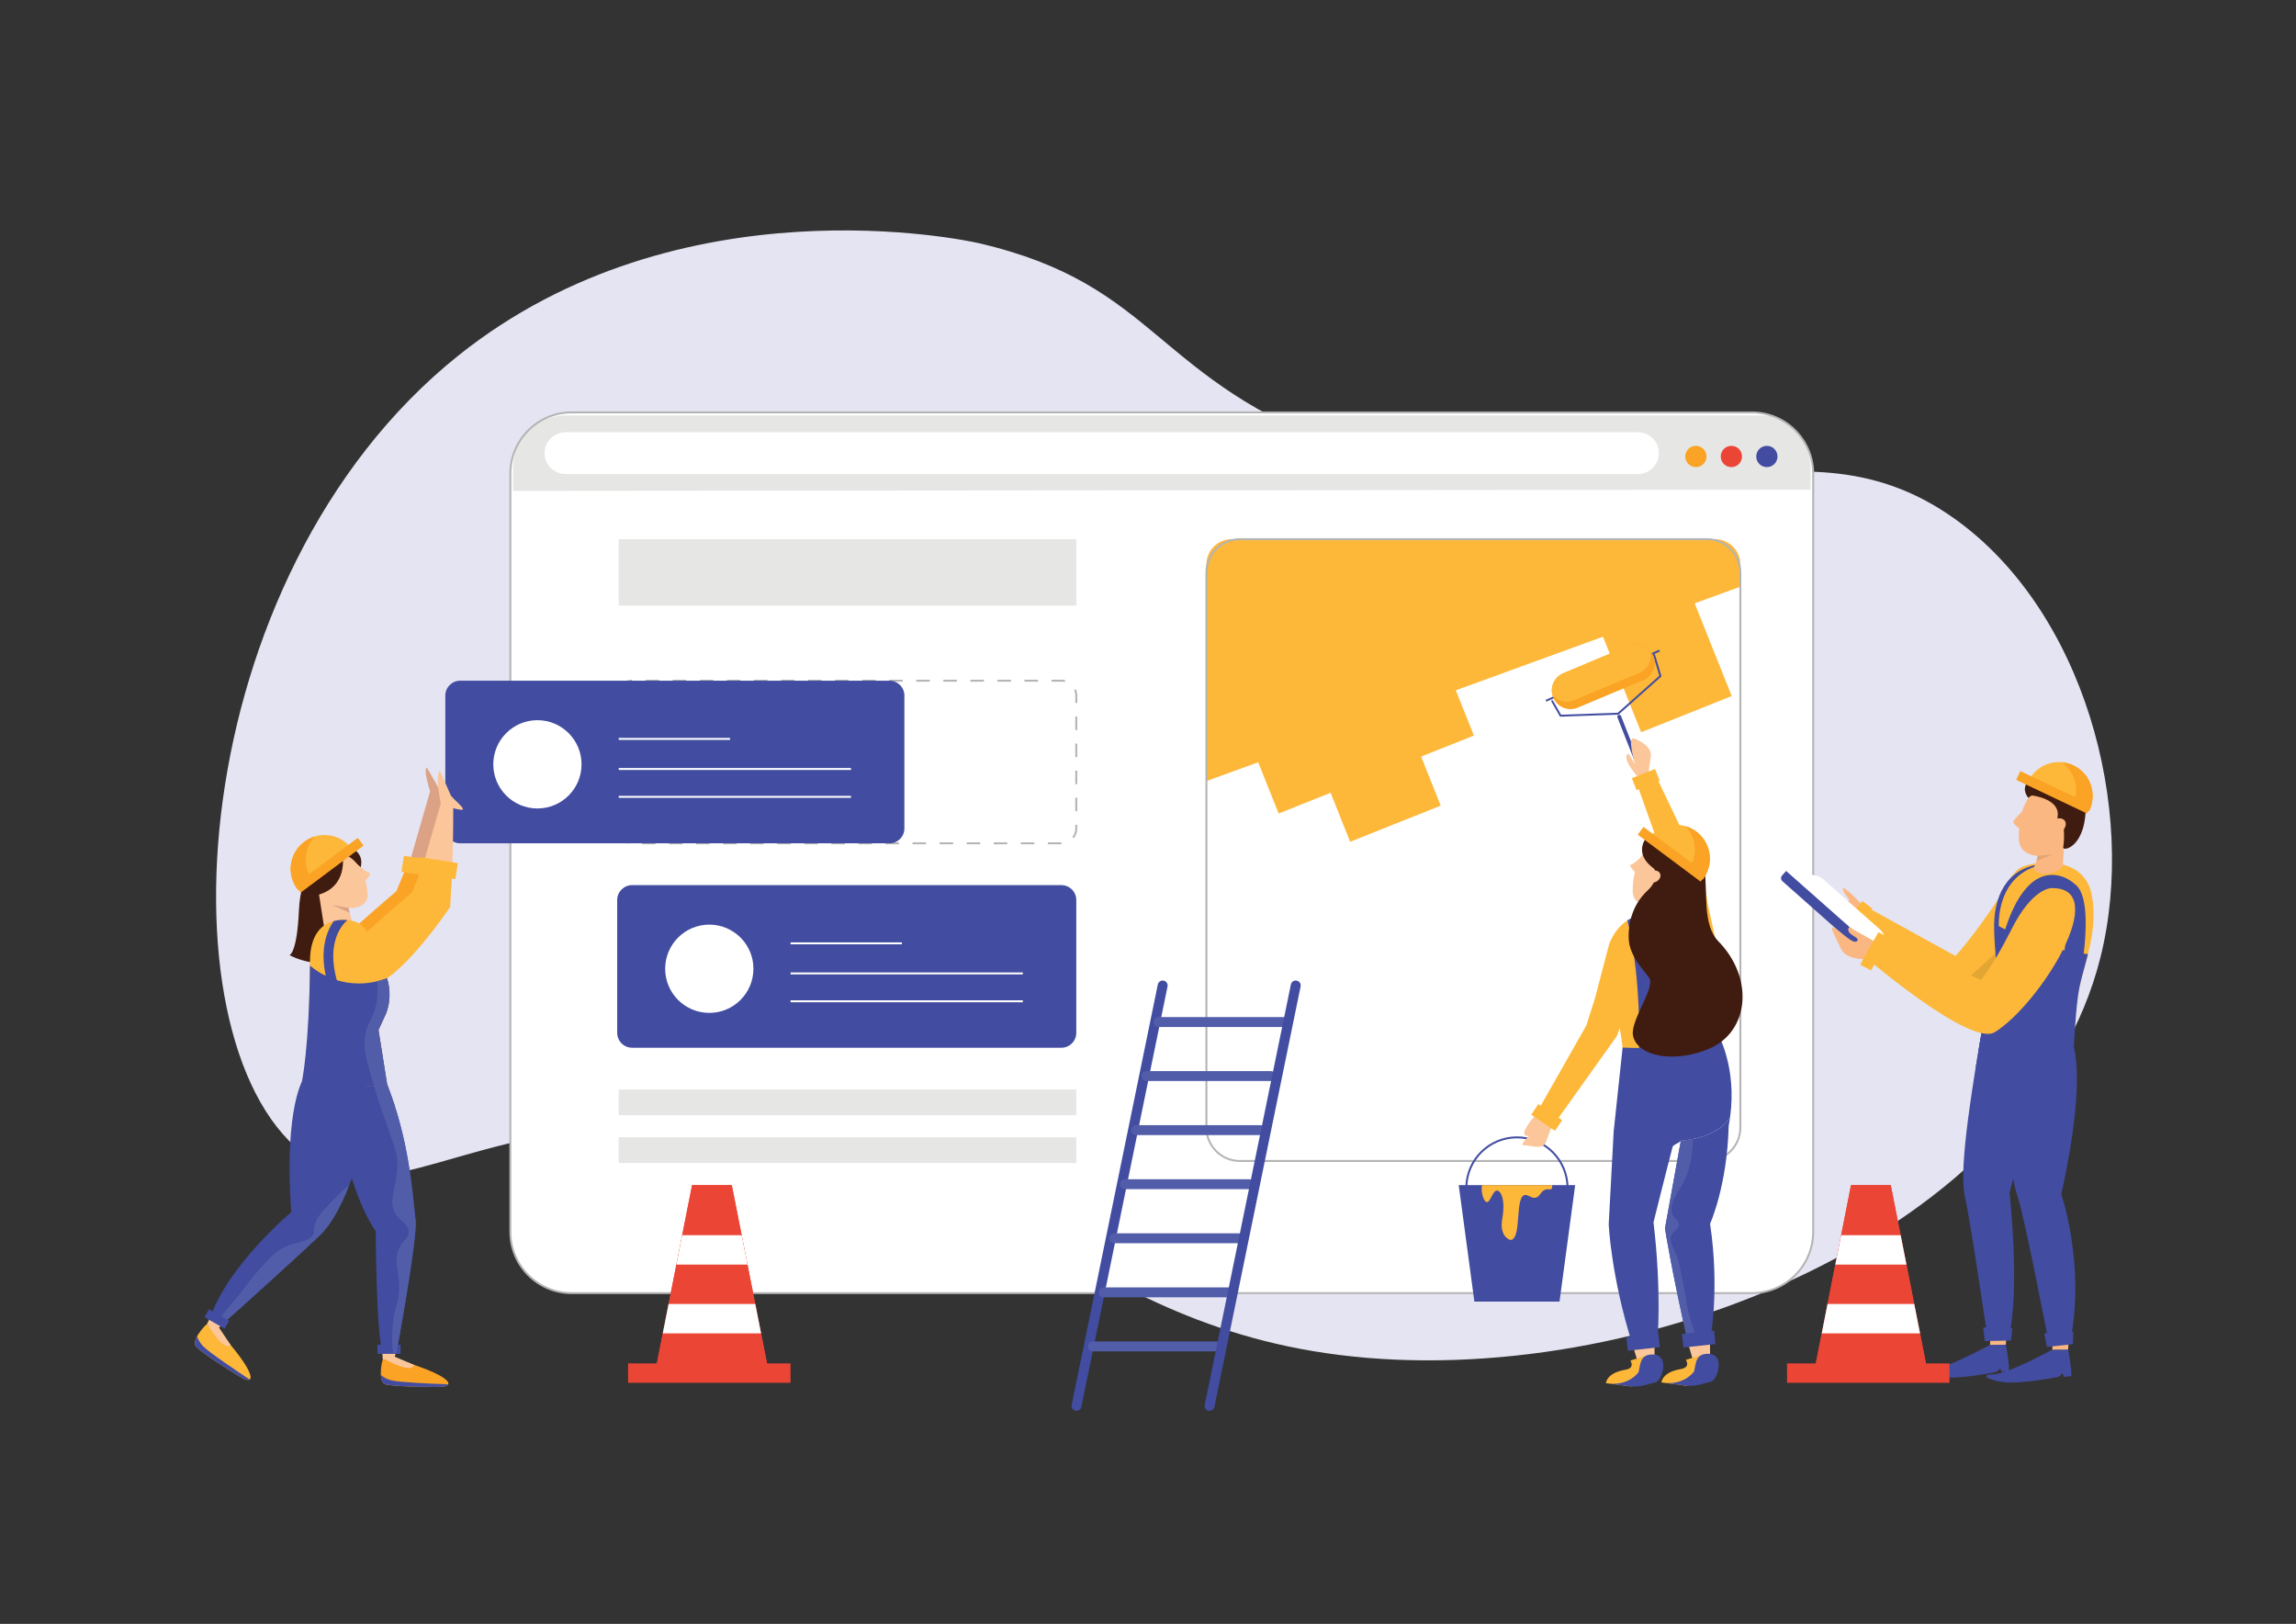 <?xml version="1.0" encoding="utf-8"?>
<!-- Generator: Adobe Illustrator 16.0.0, SVG Export Plug-In . SVG Version: 6.00 Build 0)  -->
<!DOCTYPE svg PUBLIC "-//W3C//DTD SVG 1.1//EN" "http://www.w3.org/Graphics/SVG/1.1/DTD/svg11.dtd">
<svg version="1.1" id="Layer_1" xmlns="http://www.w3.org/2000/svg" xmlns:xlink="http://www.w3.org/1999/xlink" x="0px" y="0px"
	 width="1190.55px" height="841.89px" viewBox="0 0 1190.55 841.89" enable-background="new 0 0 1190.55 841.89"
	 xml:space="preserve">
<rect x="0" y="0" width="1190.55" height="841.89" fill="#333333" stroke="none"/>
<g>
	<path fill="#E4E4F2" d="M237.809,184.229c114.852-91.725,263.509-59.604,269.691-58.167
		c93.931,21.822,89.712,70.782,192.132,107.524c149.484,53.622,228.035-25.716,313.762,35.254
		c66.997,47.65,95.066,150.2,75.794,227.388c-35.647,142.781-240.003,225.699-394.842,206.235
		C546.51,683.875,507.547,579.97,343.57,582.597c-106.046,1.702-142.225,46-183.32,17.63
		C81.351,545.753,93.975,299.099,237.809,184.229z"/>
	<path fill="#FFFFFF" d="M908.386,670.41H296.448c-17.573,0-31.816-14.245-31.816-31.816V245.616
		c0-17.573,14.244-31.816,31.816-31.816h611.938c17.571,0,31.815,14.243,31.815,31.816v392.978
		C940.201,656.165,925.957,670.41,908.386,670.41z"/>
	<path fill="#E6E6E5" d="M914.157,215.372H295.019c-16.131-0.62-29.458,10.392-28.974,29.032v10.097l672.807-0.621v-11.51
		C938.853,228.072,927.581,215.372,914.157,215.372z"/>
	<g>
		<path fill="#424CA0" d="M550.355,543.197h-222.59c-4.271,0-7.732-3.462-7.732-7.732v-68.842c0-4.271,3.462-7.732,7.732-7.732
			h222.59c4.271,0,7.732,3.462,7.732,7.732v68.842C558.088,539.735,554.626,543.197,550.355,543.197z"/>
		<circle fill="#FFFFFF" cx="367.794" cy="502.248" r="22.883"/>
		<g>
			<line fill="none" stroke="#FFFFFF" stroke-miterlimit="10" x1="409.947" y1="504.658" x2="530.387" y2="504.658"/>
			<line fill="none" stroke="#FFFFFF" stroke-miterlimit="10" x1="409.947" y1="489.073" x2="467.657" y2="489.073"/>
			<line fill="none" stroke="#FFFFFF" stroke-miterlimit="10" x1="409.947" y1="519.11" x2="530.387" y2="519.11"/>
		</g>
	</g>
	<path fill="#FDB839" d="M902.43,304.167v-11.51c0-7.247-5.876-13.121-13.119-13.121H638.683c-7.243,0-13.119,5.874-13.119,13.121
		v112.306L902.43,304.167z"/>
	
		<rect x="695.371" y="287.204" transform="matrix(0.929 -0.371 0.371 0.929 -74.995 291.763)" fill="#FDB839" width="50.557" height="107.102"/>
	<path fill="none" stroke="#B4B4B4" stroke-miterlimit="10" d="M885.098,601.905H642.896c-9.57,0-17.332-7.762-17.332-17.335V296.87
		c0-9.573,7.762-17.333,17.332-17.333h242.202c9.57,0,17.332,7.76,17.332,17.333V584.57
		C902.43,594.144,894.668,601.905,885.098,601.905z"/>
	
		<rect x="678.179" y="323.581" transform="matrix(0.929 -0.371 0.371 0.929 -89.716 287.931)" fill="#FDB839" width="50.556" height="107.102"/>
	
		<rect x="651.615" y="363.408" transform="matrix(0.929 -0.371 0.371 0.929 -95.906 278.941)" fill="#FDB839" width="50.557" height="50.559"/>
	
		<rect x="835.52" y="300.617" transform="matrix(0.929 -0.371 0.371 0.929 -63.444 343.476)" fill="#FDB839" width="50.557" height="71.96"/>
	<rect x="320.822" y="279.536" fill="#E6E6E5" width="237.266" height="34.466"/>
	<rect x="320.822" y="564.848" fill="#E6E6E5" width="237.266" height="13.297"/>
	<rect x="320.822" y="589.627" fill="#E6E6E5" width="237.266" height="13.297"/>
	<g>
		<path fill="none" stroke="#B4B4B4" stroke-miterlimit="10" stroke-dasharray="7.016,7.016" d="M550.355,437.211h-222.59
			c-4.271,0-7.732-3.461-7.732-7.732v-68.842c0-4.271,3.462-7.732,7.732-7.732h222.59c4.271,0,7.732,3.461,7.732,7.732v68.842
			C558.088,433.75,554.626,437.211,550.355,437.211z"/>
	</g>
	<g>
		<circle fill="#FAA324" cx="879.378" cy="236.66" r="5.513"/>
		<circle fill="#EB4535" cx="897.78" cy="236.66" r="5.513"/>
		<circle fill="#424CA0" cx="916.179" cy="236.66" r="5.513"/>
	</g>
	<path fill="#FFFFFF" d="M849.344,245.758H293.231c-5.982,0-10.833-4.85-10.833-10.833l0,0c0-5.984,4.851-10.834,10.833-10.834
		h556.112c5.982,0,10.832,4.85,10.832,10.834l0,0C860.176,240.908,855.326,245.758,849.344,245.758z"/>
	<path fill="none" stroke="#B4B4B4" stroke-miterlimit="10" d="M908.386,670.41H296.448c-17.573,0-31.816-14.245-31.816-31.816
		V245.616c0-17.573,14.244-31.816,31.816-31.816h611.938c17.571,0,31.815,14.243,31.815,31.816v392.978
		C940.201,656.165,925.957,670.41,908.386,670.41z"/>
	<g>
		<path fill="#424CA0" d="M461.23,437.211h-222.59c-4.271,0-7.732-3.461-7.732-7.732v-68.842c0-4.271,3.462-7.732,7.732-7.732
			h222.59c4.271,0,7.732,3.461,7.732,7.732v68.842C468.963,433.75,465.501,437.211,461.23,437.211z"/>
		<circle fill="#FFFFFF" cx="278.669" cy="396.262" r="22.883"/>
		<g>
			<line fill="none" stroke="#FFFFFF" stroke-miterlimit="10" x1="320.822" y1="398.67" x2="441.262" y2="398.67"/>
			<line fill="none" stroke="#FFFFFF" stroke-miterlimit="10" x1="320.822" y1="383.086" x2="378.534" y2="383.086"/>
			<line fill="none" stroke="#FFFFFF" stroke-miterlimit="10" x1="320.822" y1="413.123" x2="441.262" y2="413.123"/>
		</g>
	</g>
	<g>
		<g>
			<path fill="#FAA324" d="M205.663,704.746c0,0,14.923,4.245,22.252,8.318c5.872,3.261,6.608,5.979-0.652,5.998
				c-9.271,0.026-20.294-0.175-26.912-1.203c-4.474-0.699-2.612-11.214-1.862-13.01L205.663,704.746z"/>
			<polygon fill="#FCC69B" points="204.351,704.766 205.868,698.958 198.138,699.871 198.49,704.85 			"/>
			<path fill="#424CA0" d="M232.421,717.697c-8.053-0.278-24.946-0.974-29.371-2.031c-2.607-0.622-4.368-1.761-5.557-2.835
				c0.152,2.524,0.895,4.721,2.858,5.028c6.618,1.028,17.641,1.229,26.912,1.203C230.403,719.057,232.041,718.542,232.421,717.697z"
				/>
			<path fill="#DBA285" d="M170.315,502.29c0,0-1.862-8.791,13.786-20.486c15.649-11.695,24.093-20.182,24.093-20.182l14.828-51.352
				l5.147,2.432c0,0,0.324,40.301-1.935,52.265C223.978,476.932,174.389,528.816,170.315,502.29z"/>
			<path fill="#FAA324" d="M210.966,448.952l16.833,2.449l-0.632,14.063c0,0-24.603,38.391-40.621,44.447
				c-16.02,6.057-25.633-3.293-21.709-9.978c3.923-6.688,40.736-37.918,40.736-37.918L210.966,448.952z"/>
			
				<rect x="214.653" y="439.303" transform="matrix(-0.156 0.988 -0.988 -0.156 696.888 303.293)" fill="#FDB839" width="8.421" height="20.169"/>
			<path fill="#DBA285" d="M228.153,424.387c0,0-9.726-23.796-6.872-26.533c0,0,9.091,15.332,11.843,21.803"/>
			<g>
				<path fill="#FDB839" d="M113.421,690.175c0,0,10.495,11.424,14.609,18.729c3.295,5.856,2.501,8.558-3.695,4.772
					c-7.914-4.83-17.202-10.768-22.303-15.112c-3.447-2.935,3.643-10.919,5.224-12.058L113.421,690.175z"/>
				<polygon fill="#FCC69B" points="112.293,689.502 116.625,685.348 109.56,682.08 107.256,686.506 				"/>
			</g>
			<g>
				<path fill="#424CA0" d="M200.755,562.218l-30.661-17.099c0,0,5.149,64.657,24.732,93.226c0,0,0.152,52.018,3.572,63.234
					l7.171-0.178c0,0,10.958-59.171,9.936-68.599C213.625,615.458,211.809,590.462,200.755,562.218z"/>
			</g>
			<g>
				<path fill="#401B0F" d="M168.268,443.142c0,0-12.27,6.021-13.247,28.604s-4.885,23.424-4.885,23.424s16.605,9.657,35.171,0
					L168.268,443.142z"/>
				<path fill="#FCC69B" d="M183.076,445.258c4.926,4.51,7.302,11.796,7.549,18.7c0.271,7.493-11.229,8.505-17.75,4.865
					c-5.785-3.231-9.889-10.463-8.784-16.633C165.522,444.196,176.501,439.24,183.076,445.258z"/>
				<path fill="#FCC69B" d="M176.362,454.442l-12.087,1.877l4.54,29.234c0.65,4.187,4.571,7.053,8.758,6.402l0,0
					c4.505-0.698,7.409-5.147,6.234-9.554L176.362,454.442z"/>
				<path fill="#401B0F" d="M177.646,443.721c0,0,2.998,16.354-13.373,20.366c-11.43,2.799-11.108-25.646,5.024-26.238
					c22.673-0.831,17.571,12.204,17.571,12.204S181.404,442.064,177.646,443.721z"/>
				<polygon fill="#DBA285" points="181.364,473.214 172.179,469.173 180.729,470.723 				"/>
			</g>
			<path fill="#424CA0" d="M194.979,548.807l-37.341,9.927c0,0-10.502,14.248-6.647,69.724c0,0-32.602,27.416-41.705,54.099
				l6.043,3.95c0,0,45.914-41.018,52.362-47.971C175.436,630.188,190.402,602.406,194.979,548.807z"/>
			<path fill="#FDB839" d="M191.028,485.262c-0.776-3.338-3.167-6.069-6.385-7.25c-6.909-2.533-23.736-2.662-23.893,20.065
				c-0.307,44.709-3.112,60.656-3.112,60.656s8.968,7.8,43.117,3.484l-4.5-28.244l3.987-8.678
				c2.563-6.882,2.307-14.497-0.713-21.194L191.028,485.262z"/>
			<path fill="#FCC69B" d="M177.148,504.092c0,0-1.862-8.79,13.787-20.486c15.648-11.695,24.094-20.182,24.094-20.182l14.826-51.353
				l5.149,2.431c0,0,0.322,40.302-1.935,52.267C230.811,478.733,181.222,530.618,177.148,504.092z"/>
			<path fill="#FCC69B" d="M228.682,416.864c0,0-3.419-14.473-0.568-17.208c0,0,2.787,6.008,5.541,12.479
				c0.861,2.025,9.624,8.341,5.102,7.667C234.237,419.136,228.682,416.864,228.682,416.864z"/>
			<path fill="#FCC69B" d="M185.306,448.05c0,0,3.708,3.869,6.673,4.604c0,0-0.626,2.663-2.862,3.95L185.306,448.05z"/>
			<path fill="#424CA0" d="M129.443,715.213c-6.716-4.452-20.748-13.887-23.964-17.103c-1.896-1.896-2.8-3.785-3.251-5.325
				c-1.19,2.229-1.708,4.491-0.196,5.778c5.101,4.345,14.389,10.282,22.303,15.112C127.012,715.313,128.677,715.73,129.443,715.213z
				"/>
			<path fill="#FCC69B" d="M107.814,686.839c0,0,8.16,14.109,11.785,10.463l-6.032-9.021L107.814,686.839z"/>
			<path fill="#FCC69B" d="M199.351,704.62c0,0,14.31,8.023,15.331,2.983l-10-4.213L199.351,704.62z"/>
			<path fill="#FDB839" d="M219.025,449.583l15.355,2.821l-0.927,17.732c0,0-22.83,34.35-38.85,40.406
				c-16.018,6.06-25.632-3.293-21.708-9.978c3.923-6.688,40.736-37.918,40.736-37.918L219.025,449.583z"/>
			
				<rect x="222.712" y="439.935" transform="matrix(-0.156 0.988 -0.988 -0.156 706.827 296.061)" fill="#FDB839" width="8.421" height="20.168"/>
			<path fill="#424CA0" d="M200.755,562.218l4,11.274l-25.792,28.452l2.423-38.426C181.387,563.519,189.596,563.777,200.755,562.218
				z"/>
			<path fill="#525DAA" d="M170.817,624.242c-5.262,5.419-6.933,7.875-7.674,11.062c-0.604,2.598,0.05,2.938-0.676,4.513
				c-1.982,4.294-7.602,3.41-14.446,6.545c-5.012,2.294-8.307,5.97-14.897,13.317c-3.272,3.649-2.98,3.856-8.351,10.608
				c-6.367,8.004-10.231,12.055-12.048,14.517l2.604,1.702c0,0,45.914-41.018,52.362-47.971c3.473-3.743,8.397-11.407,13.186-23.543
				C179.996,614.801,176.89,617.991,170.817,624.242z"/>
			<rect x="195.693" y="697.149" fill="#424CA0" width="12.039" height="4.753"/>
			
				<rect x="106.342" y="681.39" transform="matrix(-0.866 -0.5 0.5 -0.866 -132.133 1332.135)" fill="#424CA0" width="12.038" height="4.752"/>
		</g>
		<g>
			<g>
				<path fill="#FDB839" d="M154.496,461.347l27.552-21.764c-6.01-7.606-17.048-8.903-24.656-2.893
					C149.782,442.698,148.488,453.737,154.496,461.347"/>
			</g>
			<path fill="#FAA324" d="M163.306,433.637c-2.088,0.614-4.101,1.62-5.914,3.054c-7.61,6.008-8.904,17.047-2.896,24.656
				l7.171-5.665C156.891,448.826,157.657,439.612,163.306,433.637z"/>
			
				<rect x="168.017" y="428.325" transform="matrix(0.598 0.801 -0.801 0.598 428.135 43.673)" fill="#FAA324" width="5.018" height="40.717"/>
		</g>
		<path fill="#424CA0" d="M200.242,525.296c2.176-5.843,2.299-12.213,0.441-18.104c-10.408,3.788-19.302,3.031-26.042,0.967
			c-5.623-20.191,3.2-29.201,5.518-31.146c-2.213-0.235-4.69-0.132-7.126,0.524c-3.528,5.057-7.171,14.151-4.119,28.371
			c-5.235-2.54-8.186-5.358-8.186-5.358l0,0c-0.391,42.813-4.168,60.145-4.168,60.145s10.045,5.84,44.194,1.524l-4.5-28.244
			L200.242,525.296z"/>
		<path fill="#525DAA" d="M215.505,632.803c-1.88-17.345-3.696-42.341-14.75-70.585l-4.5-28.244l3.987-8.678
			c2.176-5.843,2.299-12.213,0.441-18.104c-1.781,0.65-3.5,1.123-5.189,1.521c0.485,5.012,0.72,11.554-2.558,18.477
			c-1.124,2.375-2.868,5.231-3.61,9.93c-0.878,5.552,0.225,10.01,0.902,12.64c3.854,14.951,7.674,25.731,7.674,25.731
			c5.326,15.027,7.988,22.54,8.124,26.183c0.514,13.68-5.727,21.366-0.451,28.438c2.535,3.397,6.094,4.462,6.32,8.128
			c0.215,3.475-2.856,4.665-4.964,9.026c-2.879,5.953-0.32,10.271,0,18.959c0.324,8.822-2.116,9.874-3.161,19.411
			c-0.56,5.115-0.544,10.842-0.083,15.814l1.882-0.048C205.569,701.401,216.527,642.23,215.505,632.803z"/>
	</g>
	<g>
		<g>
			<polygon fill="#EB4535" points="398.672,711.686 339.647,711.686 358.867,614.406 379.453,614.406 			"/>
			<rect x="325.677" y="706.853" fill="#EB4535" width="84.235" height="10.056"/>
		</g>
		<polygon fill="#EB4535" points="398.672,711.686 339.647,711.686 358.867,614.406 379.453,614.406 		"/>
		<polygon fill="#FFFFFF" points="350.722,655.628 387.596,655.628 384.587,640.396 353.732,640.396 		"/>
		<polygon fill="#FFFFFF" points="343.678,691.277 394.64,691.277 391.631,676.043 346.689,676.043 		"/>
	</g>
	<g>
		<g>
			<g>
				<path fill="#424CA0" d="M1031.878,697.221c0,0-23.113,12.715-30.72,12.806c-7.603,0.091-1.974,3.354,6.313,4.128
					c6.561,0.611,19.689-1.255,27.354-2.733c0.585-0.113,2.423-1.986,2.423-1.986c0.521,1.799,0.521,1.799,0.521,1.799
					c0.715,0.158,3.967-0.32,3.967-0.32c0.284-3.873-1.635-13.747-1.635-13.747L1031.878,697.221z"/>
				<g>
					<polygon fill="#FBB781" points="1031.878,697.221 1032.186,691.045 1040.387,691.452 1040.102,697.166 					"/>
				</g>
			</g>
		</g>
		<path fill="#424CA0" d="M1031.6,512.038l27.364,4.685c0,0-8.341,73.147-16.982,101.634c0,0,5.669,49.006-0.395,75.497
			l-10.842,0.521c0,0-9.23-62.655-11.741-73.231C1015.992,608.443,1019.732,577.789,1031.6,512.038z"/>
		<polygon fill="#424CA0" points="1028.352,688.214 1029.176,695.303 1042.748,694.973 1043.486,688.602 		"/>
		<g>
			<g>
				<g>
					<path fill="#424CA0" d="M1064.173,699.722c0,0-23.113,12.715-30.72,12.806c-7.605,0.094-1.977,3.355,6.309,4.128
						c6.564,0.611,19.69-1.255,27.355-2.733c0.588-0.113,2.426-1.986,2.426-1.986c0.521,1.799,0.521,1.799,0.521,1.799
						c0.715,0.158,3.967-0.32,3.967-0.32c0.284-3.876-1.638-13.747-1.638-13.747L1064.173,699.722z"/>
					<g>
						<polygon fill="#FBB781" points="1064.173,699.722 1064.477,693.546 1072.679,693.953 1072.394,699.667 						"/>
					</g>
				</g>
			</g>
			<path fill="#424CA0" d="M1044.884,516.363l29.011,22.602c0,0,9.538,14.08-5.043,80.201c0,0,12.646,36.391,4.558,77.039
				l-10.731,1.624c0,0-12.961-67.392-16.539-77.657C1041.846,607.849,1038.4,573.625,1044.884,516.363z"/>
			<polygon fill="#424CA0" points="1059.973,691.291 1061.357,698.292 1074.862,696.881 1075.089,690.472 			"/>
			<polygon fill="#424CA0" points="1042.762,538.522 1027.012,538.102 1024.494,553.229 1047.301,592.338 			"/>
		</g>
		<path fill="#424CA0" d="M1032.305,713.66"/>
		<g>
			<g>
				<path fill="#FDB839" d="M1059.556,457.034c0,0-10.764-9.719-23.87,9.829s-21.709,28.759-21.709,28.759l-49.801-27.458
					l-5.199,10.576c0,0,44.864,51.324,59.122,47.873C1032.354,523.157,1091.725,460.299,1059.556,457.034z"/>
				<path fill="#FBB781" d="M959.3,479.108c0,0-24.122-18.573-12.628-15.3c5.216,1.485,9.801,5.438,11.638,3.805
					c1.793-1.602-2.028-3.076-2.691-6.632c-0.596-3.21,10.744,8.842,10.744,8.842L959.3,479.108z"/>
				<g opacity="0.1">
					<polygon fill="#010101" points="976.117,484.201 996.784,503.493 973.416,492.552 					"/>
				</g>
				<g opacity="0.1">
					<g>
						<polygon fill="#010101" points="1012.365,514.448 1037.268,491.889 1037.268,497.851 1024.814,517.768 						"/>
					</g>
				</g>
				<polygon fill="#FDB839" points="956.213,478.75 961.328,482.615 970.844,471.004 965.731,467.142 				"/>
			</g>
			<path fill="#FDB839" d="M1049.174,449.179c8.321-3.051,31.906-5.054,35.54,15.09c3.319,18.39-3.691,34.392-6.438,47.445
				c-1.961,9.306-3.019,23.33-3.019,23.33s-15.445,18.254-44.182,10.075l1.854-31.25l1.967-17.303
				c-1.596-19.648-1.126-22.049,2.371-31.936c1.459-4.129,6.823-13.022,10.758-14.957
				C1048.404,449.486,1048.789,449.321,1049.174,449.179z"/>
			<path fill="#424CA0" d="M1036.491,481.276l-2.446-1.844c0-12.569,5.157-29.911,25.372-31.467h0.638
				C1034.045,453.003,1036.491,480.963,1036.491,481.276z"/>
			<path fill="#FBB781" d="M1056.579,416.544l14.954-0.09l-1.803,31.175c-0.055,0.922-0.277,2.006-1.103,2.598
				c-6.118,4.391-11.333,2.256-11.333,2.256c-5.051-1.204-1.379-3.498-0.647-9.183L1056.579,416.544z"/>
			<path fill="#FBB781" d="M1054.709,409.501c-7.247,9.11-8.085,17.131-7.849,25.465c0.301,10.57,14.358,10.689,23.308,5.132
				c7.936-4.931,11.673-14.003,9.712-22.622C1077.334,406.308,1062.532,399.662,1054.709,409.501z"/>
			<g opacity="0.1">
				<polygon fill="#010101" points="1055.93,446.384 1064.435,442.938 1056.586,443.74 				"/>
			</g>
			<path fill="#FBB781" d="M1049.896,419.56c0,0-3.067,2.439-6.135,6.471c0,0,1.278,2.721,3.974,3.598L1049.896,419.56z"/>
			<path fill="#401B0F" d="M1081.469,415.842c-0.56-14.403-25.588-14.263-28.597-11.907c-5.821,4.554-1.133,9.678-1.133,9.678
				l1.239-0.917c0.201-0.104,0.434-0.206,0.695-0.303c3.686,0.543,16.574,3.19,12.641,13.336c-0.993,2.556,1.2,3.739,3.821,3.876
				c0.235,3.086,0.216,6.393-0.288,9.699C1069.485,441.689,1082.375,439.24,1081.469,415.842z"/>
			<g>
				<g>
					<path fill="#424CA0" d="M977.162,496.547l-3.549,4.012l-49.391-43.706c-0.854-0.757-0.936-2.063-0.178-2.918l2.18-2.465
						L977.162,496.547z"/>
				</g>
				<path fill="#FFFFFF" d="M974.984,482.018c1.449,1.281,2.274,3.132,2.256,5.069l-0.091,9.479l-50.94-45.078l14.682,2.278
					c1.719,0.265,3.323,1.019,4.627,2.171L974.984,482.018z"/>
			</g>
			<path fill="#FBB781" d="M1061.662,431.592c1.152,1.74,4.115,1.809,6.616,0.152c2.504-1.66,3.598-4.413,2.442-6.157
				c-1.151-1.741-4.115-1.806-6.619-0.149C1061.601,427.095,1060.507,429.851,1061.662,431.592z"/>
			<path fill="#424CA0" d="M1075.396,543.094c0,0,0.918-22.074,2.879-31.38c1.1-5.222,2.876-10.922,4.403-17.05
				c-18.562-1.695-36.397-9.27-48.62-15.694c-0.143,4.019,0.158,9.243,0.838,17.597l-3.821,17.286l-5.3,31.674
				C1054.512,553.702,1075.396,543.094,1075.396,543.094z"/>
			<path fill="none" stroke="#424CA0" stroke-width="2" stroke-miterlimit="10" d="M1056.599,450.13"/>
		</g>
		<path fill="#424CA0" d="M1066.218,563.137l-9.684-2.624c12.488-46.062,18.58-89.179,13.3-94.147
			c-3.451-3.1-5.688-2.948-7.072-2.56c-7.328,2.035-14.4,18.001-16.678,25.413l-7.597-2.947c0.88-2.859,7.021-28.086,21.59-32.133
			c3.879-1.074,9.887-1.129,16.454,4.759C1089.563,470.584,1073.658,535.688,1066.218,563.137z"/>
		<g>
			<path fill="#FDB839" d="M1063.609,460.438c0,0-9.786-0.022-20.385,20.991c-10.6,21.01-16.122,26.591-16.122,26.591l-49.97-22.039
				l-8.674,11.271c0,0,53.428,45.583,65.906,37.87C1057.634,520.734,1095.938,459.72,1063.609,460.438z"/>
			<path fill="#FBB781" d="M968.459,497.252c0,0-11.411,0.941-14.105-5.833c-1.722-4.325-7.808-13.938-1.796-9.492
				c3.778,2.792,8.955,7.988,10.498,5.811c1.511-2.126-6.38-2.944-4.348-7.131l13.407,7.513L968.459,497.252z"/>
		</g>
		<polygon fill="#FDB839" points="964.528,500.109 970.203,503.089 979.701,486.278 974.027,483.299 		"/>
		<g>
			<g>
				<path fill="#FDB839" d="M1083.209,420.591l-31.301-15.908c4.393-8.644,14.963-12.089,23.604-7.695
					C1084.154,401.38,1087.603,411.948,1083.209,420.591"/>
			</g>
			<path fill="#FAA324" d="M1069.113,395.159c2.168,0.192,4.338,0.781,6.399,1.828c8.642,4.394,12.09,14.962,7.696,23.605
				l-8.146-4.141C1078.396,408.787,1075.83,399.905,1069.113,395.159z"/>
			
				<rect x="1062.49" y="390.977" transform="matrix(-0.429 0.903 -0.903 -0.429 1893.224 -374.453)" fill="#FAA324" width="5.018" height="40.715"/>
		</g>
	</g>
	<g>
		<g>
			<polygon fill="#EB4535" points="999.628,711.686 940.604,711.686 959.824,614.406 980.41,614.406 			"/>
			<rect x="926.633" y="706.853" fill="#EB4535" width="84.234" height="10.056"/>
		</g>
		<polygon fill="#EB4535" points="999.628,711.686 940.604,711.686 959.824,614.406 980.41,614.406 		"/>
		<polygon fill="#FFFFFF" points="951.678,655.628 988.554,655.628 985.545,640.396 954.689,640.396 		"/>
		<polygon fill="#FFFFFF" points="944.634,691.277 995.597,691.277 992.588,676.043 947.646,676.043 		"/>
	</g>
	<g>
		<g>
			<path fill="#424CA0" d="M558.209,731.441c1.196,0,2.27-0.838,2.518-2.055l44.672-217.938c0.287-1.392-0.608-2.75-2.003-3.035
				c-1.382-0.291-2.75,0.611-3.035,2.003l-44.671,217.935c-0.285,1.395,0.611,2.753,2.002,3.037
				C557.865,731.425,558.039,731.441,558.209,731.441z"/>
			<path fill="#525DAA" d="M600.797,532.43h64.461c1.42,0,2.572-1.151,2.572-2.572c0-1.42-1.152-2.571-2.572-2.571h-64.461
				c-1.42,0-2.571,1.151-2.571,2.571C598.226,531.278,599.377,532.43,600.797,532.43z"/>
			<path fill="#525DAA" d="M594.505,560.461h64.46c1.421,0,2.572-1.152,2.572-2.572s-1.151-2.572-2.572-2.572h-64.46
				c-1.42,0-2.572,1.152-2.572,2.572S593.084,560.461,594.505,560.461z"/>
			<path fill="#525DAA" d="M589.102,588.495h64.464c1.42,0,2.572-1.152,2.572-2.572c0-1.421-1.152-2.572-2.572-2.572h-64.464
				c-1.42,0-2.572,1.151-2.572,2.572C586.529,587.343,587.681,588.495,589.102,588.495z"/>
			<path fill="#525DAA" d="M583.264,616.525h64.462c1.42,0,2.572-1.151,2.572-2.572c0-1.42-1.152-2.571-2.572-2.571h-64.462
				c-1.42,0-2.572,1.151-2.572,2.571C580.691,615.374,581.843,616.525,583.264,616.525z"/>
			<path fill="#525DAA" d="M577.757,644.56h64.462c1.421,0,2.572-1.151,2.572-2.572c0-1.42-1.151-2.571-2.572-2.571h-64.462
				c-1.42,0-2.57,1.151-2.57,2.571C575.187,643.408,576.337,644.56,577.757,644.56z"/>
			<path fill="#525DAA" d="M572.291,672.591h64.461c1.42,0,2.571-1.152,2.571-2.572c0-1.421-1.151-2.572-2.571-2.572h-64.461
				c-1.42,0-2.572,1.151-2.572,2.572C569.719,671.438,570.871,672.591,572.291,672.591z"/>
			<path fill="#525DAA" d="M566.72,700.625h64.464c1.417,0,2.568-1.152,2.568-2.572c0-1.421-1.151-2.572-2.568-2.572H566.72
				c-1.42,0-2.57,1.151-2.57,2.572C564.149,699.473,565.299,700.625,566.72,700.625z"/>
			<path fill="#424CA0" d="M627.207,731.441c1.197,0,2.269-0.838,2.518-2.055l44.673-217.938c0.285-1.392-0.611-2.75-2.003-3.035
				c-1.385-0.291-2.753,0.611-3.037,2.003l-44.671,217.935c-0.284,1.395,0.612,2.753,2.003,3.037
				C626.864,731.425,627.039,731.441,627.207,731.441z"/>
		</g>
	</g>
	<g>
		<g>
			
				<line fill="none" stroke="#424CA0" stroke-width="2" stroke-linecap="round" stroke-miterlimit="10" x1="839.622" y1="371.563" x2="852.822" y2="405.14"/>
			<polyline fill="none" stroke="#424CA0" stroke-linecap="round" stroke-miterlimit="10" points="804.878,363.512 809.197,371.049 
				839.059,370.012 860.976,350.5 857.694,339.501 			"/>
			
				<line fill="none" stroke="#424CA0" stroke-linecap="round" stroke-miterlimit="10" x1="860.176" y1="337.452" x2="802.018" y2="363.148"/>
			<path fill="#FAA324" d="M852.065,352.632l-33.997,14.263c-4.904,2.058-10.602-0.272-12.66-5.177l0,0
				c-2.057-4.906,0.272-10.604,5.177-12.662l33.997-14.263c4.908-2.058,10.602,0.272,12.66,5.178l0,0
				C859.303,344.877,856.97,350.574,852.065,352.632z"/>
			<path fill="#FDB839" d="M816.131,363.1l34-14.263c4.448-1.865,6.738-6.72,5.604-11.267c-2.65-3.179-7.15-4.455-11.152-2.776
				l-33.997,14.263c-4.448,1.867-6.739,6.722-5.604,11.268C807.631,363.504,812.129,364.781,816.131,363.1z"/>
		</g>
		<g>
			<g>
				<polygon fill="#424CA0" points="808.66,674.8 764.511,674.8 756.391,614.406 816.781,614.406 				"/>
				<path fill="none" stroke="#424CA0" stroke-miterlimit="10" d="M760.344,615.901c0-14.491,11.748-26.242,26.242-26.242
					s26.241,11.751,26.241,26.242"/>
			</g>
			<path fill="#FDB839" d="M804.471,616.387c0.414-0.392,0.476-1.126,0.346-1.98h-36.361c-0.695,4.119,1.009,8.616,2.484,8.816
				c1.831,0.246,3.096-6.134,5.338-5.982c1.887,0.13,4.488,4.449,2.673,14.737c-1.604,9.078,3.925,10.997,4.529,10.88
				c5.659-1.07,1.989-21.809,7.001-23.268c1.899-0.551,3.772,2.238,6.303,1.174c2.087-0.877,2.184-3.361,4.697-4.057
				C803.021,616.279,803.855,616.973,804.471,616.387z"/>
		</g>
		<g>
			<g>
				<g>
					<path fill="#FDB839" d="M842.631,560.099l28.412,5.047l21.386-11.071c0,0-2.132-15.105-2.016-19.324
						c0.288-10.127,5.171-32.936-2.031-49.203c-5.3-11.964-15.167-6.525-27.646-2.578l-14.049,1.536c0,0-22.53-13.614-6.787,49.145
						C841.692,540.797,842.631,560.099,842.631,560.099z"/>
					<g>
						<path fill="#FCC69B" d="M854.382,439.518c-5.581,5.708-7.93,14.56-7.769,22.819c0.175,8.958,13.971,9.401,21.509,4.626
							c6.69-4.238,11.106-13.142,9.379-20.434C875.263,437.085,861.829,431.898,854.382,439.518z"/>
						<path fill="#FCC69B" d="M851.47,443.617c0,0-3.413,3.982-6.271,4.859c0,0,0.758,2.569,3.01,3.705L851.47,443.617z"/>
					</g>
					<g>
						<path fill="#FDB839" d="M834.313,489.795l-7.228,27.61l-4.526,14.271l-27.58,48.53l8.618,5.762l34.835-48.882l5.338-15.193
							l20.706-40.289c1.66-4.728-8.435-4.549-13.161-6.209C846.588,473.731,837.727,479.928,834.313,489.795z"/>
						<path fill="#FCC69B" d="M796.149,578.145c0,0-10.444,11.547-3.297,10.768c5.015-0.547,1.382-1.277,1.382-1.277
							s-7.128,6.25-3.983,6.137c3.146-0.113,9.768,2.679,11.379-1.617c1.95-5.199,2.856-8.244,2.856-8.244L796.149,578.145z"/>
						
							<rect x="798.306" y="572.142" transform="matrix(0.563 -0.827 0.827 0.563 -128.625 915.973)" fill="#FDB839" width="6.65" height="14.889"/>
					</g>
					<g>
						<g>
							<polygon fill="#FDB839" points="866.508,456.054 847.749,403.479 857.235,399.295 883.076,453.472 885.703,469.36 
								868.491,470.891 							"/>
							<path fill="#FDB839" d="M882.823,507.534c-4.946,0.815-9.615-2.526-10.434-7.474l-3.898-29.17l17.212-1.53l5.486,25.495
								C892.005,499.795,887.764,506.716,882.823,507.534z"/>
						</g>
						<path fill="#FCC69B" d="M850.658,404.391c0,0-10.752-11.422-6.238-13.681l3.329,5.457c0,0-3.921-14.012-0.845-13.355
							c3.077,0.657,9.797,4.568,9.102,9.104c-0.825,5.416-1.278,9.931-1.278,9.931L850.658,404.391z"/>
						
							<rect x="850.3" y="397.368" transform="matrix(0.371 0.929 -0.929 0.371 911.86 -538.697)" fill="#FDB839" width="6.653" height="12.94"/>
					</g>
					<polygon fill="#FCC69B" points="852.23,462.628 853.537,492.192 869.717,487.022 862.092,460.033 					"/>
					<path fill="#424CA0" d="M857.403,546.921c0.857-33.899-3.478-60.717-6.205-71.556c-1.974-0.634-4.633,0.064-7.315,1.796
						c2.575,10.136,6.885,34.56,5.998,69.569L857.403,546.921z"/>
				</g>
				<g>
					<g>
						<path fill="#424CA0" d="M897.117,579.103c3.588-25.711-6.325-43.117-6.325-43.117c-16.636,9.243-49.407,7.121-49.407,7.121
							l-4.643,43.447l-2.568,48.142c0,0,1.094,26.938,12.417,62.742l12.818-2.058c0,0,2.326-25.417-2.016-61.662
							c0,0,6.436-25.915,9.945-39.267c0.229-0.88,4.034-2.271,4.229-3.028C871.567,591.423,890.679,590.41,897.117,579.103z"/>
						<path fill="#424CA0" d="M875.482,697.027l11.207-1.647c0,0,5.244-26.258,0.039-60.908c0,0,8.9-19.671,9.647-50.853
							c0.304-1.537,0.534-3.035,0.741-4.517c-6.438,11.308-25.55,12.32-25.55,12.32l-8.221,45.453
							C863.347,636.876,866.73,658.711,875.482,697.027z"/>
						<path fill="#525DAA" d="M877.909,590.514c-3.676,0.767-6.342,0.909-6.342,0.909l-8.221,45.453c0,0,3.349,21.593,11.987,59.491
							c1.307-0.861,2.381-1.912,2.931-3.178c1.133-2.613-0.589-4.293-2.711-12.641c-1.327-5.215-0.621-4.429-2.708-14.895
							c-1.599-8.03-2.4-12.042-3.158-13.996c-2.139-5.497-4.296-7.826-3.16-10.832c1.084-2.866,4.031-3.358,4.063-5.869
							c0.025-2.125-2.071-2.97-3.161-4.966c-2.578-4.73,2.582-12.13,4.063-14.446C874.566,610.737,877.579,603.103,877.909,590.514z
							"/>
					</g>
					<polygon fill="#FCC69B" points="846.591,697.438 849.011,705.319 857.953,704.643 857.914,695.742 					"/>
					<g>
						<path fill="#FDB839" d="M832.757,717.089c0,0,0.106-5.296,10.068-6.949c5.271-0.877,2.569-4.772,2.569-4.772l9.822-3.019
							l-9.36,16.484L832.757,717.089z"/>
						<g>
							<path fill="#424CA0" d="M856.772,702.232c-6.622-0.022-6.144,5.62-7.131,9.195l0,0c0,0-4.658,6.706-14.633,5.924
								c2.378,0.316,6.188,0.844,9.208,1.265c3.044,0.421,6.137,0.227,9.107-0.573l5.561-1.494
								c3.227-1.767,6.746-13.964-1.565-14.304C857.142,702.239,856.957,702.232,856.772,702.232z"/>
							<path fill="#FAA324" d="M833.385,717.173c0.566,0.088,1.097,0.136,1.624,0.179
								C833.006,717.083,832.022,716.96,833.385,717.173z"/>
						</g>
					</g>
					<polygon fill="#FCC69B" points="875.482,697.027 877.786,704.957 886.729,704.28 886.689,695.38 					"/>
					<g>
						<path fill="#FDB839" d="M861.535,716.724c0,0,0.104-5.293,10.068-6.949c5.267-0.877,2.565-4.77,2.565-4.77l9.822-3.021
							l-9.359,16.487L861.535,716.724z"/>
						<g>
							<path fill="#424CA0" d="M885.547,701.87c-6.622-0.022-6.141,5.616-7.13,9.191l0,0c0,0-4.659,6.71-14.634,5.924
								c2.378,0.32,6.192,0.848,9.208,1.266c3.048,0.423,6.141,0.229,9.107-0.569l5.562-1.498
								c3.226-1.767,6.746-13.964-1.563-14.301C885.916,701.873,885.735,701.87,885.547,701.87z"/>
							<path fill="#FAA324" d="M862.159,716.808c0.566,0.091,1.101,0.136,1.624,0.178
								C861.784,716.717,860.797,716.594,862.159,716.808z"/>
						</g>
					</g>
				</g>
				
					<rect x="843.904" y="692.221" transform="matrix(0.994 -0.108 0.108 0.994 -70.297 96.333)" fill="#424CA0" width="16.737" height="7.046"/>
				
					<rect x="872.737" y="690.568" transform="matrix(0.994 -0.108 0.108 0.994 -69.948 99.444)" fill="#424CA0" width="16.737" height="7.046"/>
				<path fill="#FFFFFF" d="M851.955,473.551l-0.269,4.953c0,0,6.535,2.28,10.625,1.07c4.089-1.213,5.507-5.034,5.507-5.034
					l-1.365-3.682C866.453,470.858,862.765,476.653,851.955,473.551z"/>
				<path fill="#401B0F" d="M855.116,432.526c0,0-9.587,8.664,2.167,17.539c0,0,4.352,3.167-2.076,10.86
					c-1.317,1.572-1.317,3.87,0.013,5.433c3.901,4.584,12.442,11.308,21.544-2.87c4.219-6.57,4.781-14.273,1.255-18.839
					c-3.371-4.358-6.461-6.83-11.669-8.629C861.622,434.384,859.138,434.95,855.116,432.526z"/>
				<path fill="#401B0F" d="M855.161,460.916c-11.311,9.787-10.653,23.221-10.634,25.316c0.094,10.8,10.938,19.477,11.178,22.014
					c0.663,6.943-10.502,21.589-8.907,28.846c2.307,10.496,20.981,14.316,39.296,6.672c20.937-8.739,23.645-36.595,4.95-55.742
					c-8.266-8.467-5.567-25.086-7.146-37.189c-0.951-7.306-3.1,0.414-6.626-4.992c-5.273-8.085-18.257-10.835-20.272-8.37
					c-1.89,2.317,6.387,8.325,4.562,15.365C860.646,456.364,859.516,457.15,855.161,460.916z"/>
				<path fill="#FCC69B" d="M860.746,452.764c0.753,1.452-0.098,3.384-1.896,4.313c-1.799,0.932-3.866,0.505-4.617-0.948
					c-0.75-1.452,0.101-3.384,1.899-4.313C857.928,450.884,859.995,451.311,860.746,452.764z"/>
			</g>
		</g>
		<g>
			<g>
				<path fill="#FDB839" d="M882.85,456.051l-27.553-21.761c6.012-7.609,17.051-8.903,24.66-2.896
					C887.563,437.405,888.86,448.444,882.85,456.051"/>
			</g>
			<path fill="#FAA324" d="M874.039,428.34c2.09,0.618,4.103,1.621,5.918,3.055c7.605,6.011,8.903,17.05,2.893,24.656l-7.17-5.662
				C880.455,443.53,879.691,434.319,874.039,428.34z"/>
			
				<rect x="864.313" y="423.032" transform="matrix(-0.598 0.801 -0.801 -0.598 1740.524 13.719)" fill="#FAA324" width="5.017" height="40.714"/>
		</g>
	</g>
</g>
</svg>
